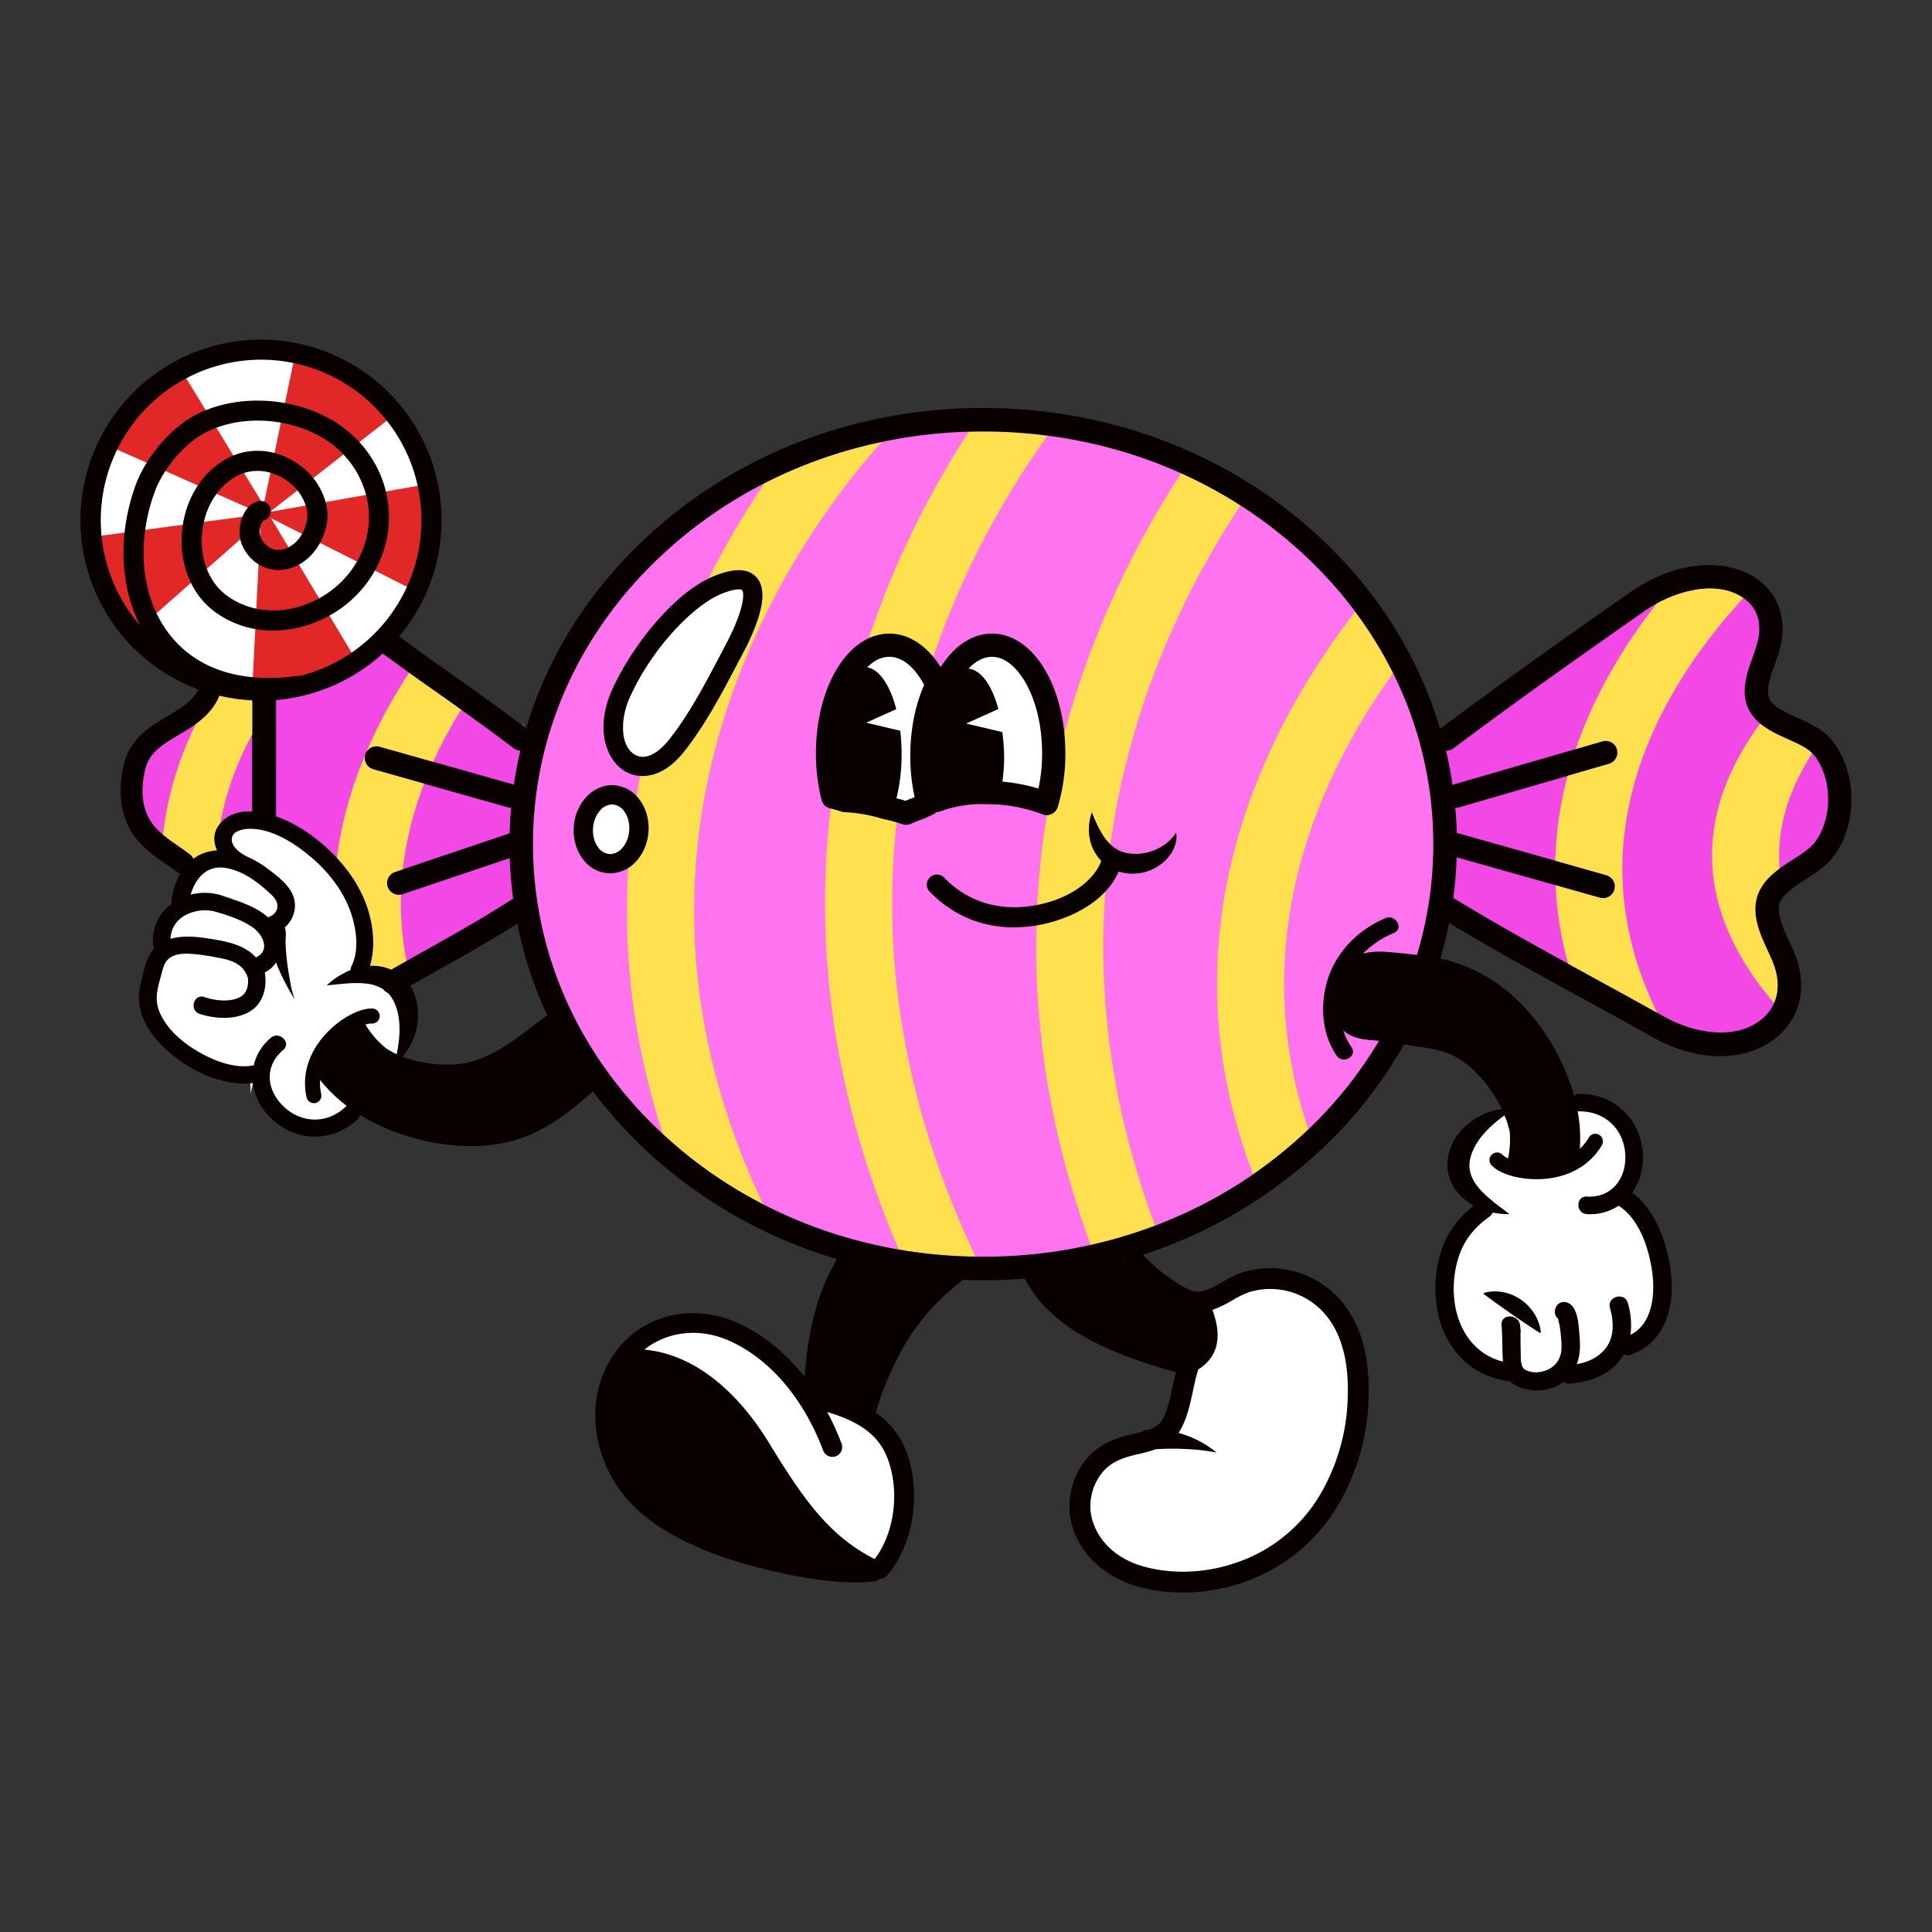 <svg id="Graphic_Element" data-name="Graphic Element" xmlns="http://www.w3.org/2000/svg"
     xmlns:xlink="http://www.w3.org/1999/xlink" viewBox="0 0 1200 1200">
    <rect x="0" y="0" width="1200" height="1200" fill="#333333" stroke="none"/>
    <defs>
        <clipPath id="clip-path">
            <path d="M808.57,343.29C755.73,294.74,685.44,268,610.64,268s-145.09,26.73-197.92,75.28c-52.67,48.38-81.67,112.66-81.67,181s29,132.62,81.67,181c52.83,48.54,123.13,75.28,197.92,75.28s145.09-26.74,197.93-75.28a260.68,260.68,0,0,0,48-58.82c-1-.1-2-.19-3.08-.26-7.16-.47-14.45-1.71-19.11-6.21a37.61,37.61,0,0,0,5.07,10.43c3.93,5.6-5.26,10.89-9.15,5.34-8.83-12.59-10.27-29.71-6.52-44.32,4.88-19,19-33.6,36.8-41.17,6.21-2.64,11.61,6.49,5.35,9.15a60.14,60.14,0,0,0-19.33,12.85,45.83,45.83,0,0,1,14.61-1c6.28.42,12.62,1.12,18.9,1.88a237.27,237.27,0,0,0,10.16-68.85C890.24,456,861.23,391.67,808.57,343.29Z"
                  style="fill:none"/>
        </clipPath>
        <clipPath id="clip-path-2">
            <path d="M1110.37,459.13c-11.83-5.29-28-12.53-26.8-31.7.44-6.81,2.7-13.11,4.88-19.2,1.17-3.25,2.27-6.32,3-9.34,3-11.7-.06-21.45-8.72-27.46-17.2-11.93-44.13-4-61.87,8.43-46.3,32.44-77.36,54.34-118.25,85a7.29,7.29,0,0,1-4.55,1.46q2.48,10.49,4,21.19l.34-.12,93.23-27.06a7.3,7.3,0,0,1,4.07,14L906.56,501.4a7.23,7.23,0,0,1-2,.29,5.67,5.67,0,0,1-.71-.06q.71,7.81.94,15.72l92.91,26.21a7.3,7.3,0,0,1-2,14.33,7.57,7.57,0,0,1-2-.27l-89-25.11c-.28,8.49-1,16.93-2.07,25.27,30.09,18.26,57.5,33.26,86.52,49.14,14.33,7.84,29.15,15.94,44.65,24.65,18.58,10.43,44.57,14.85,60.72,1.21,9.36-7.92,12-20,7.31-33.15-1.13-3.16-2.58-6.3-4.12-9.62-2.83-6.16-5.77-12.53-7-19.64-3.27-19.74,11.06-28.9,22.59-36.26,5.66-3.62,11-7,14.1-11.24,11.31-15.33,10.56-40.85-1.6-54.61C1122.62,464.61,1116.67,462,1110.37,459.13Z"
                  style="fill:none"/>
        </clipPath>
        <clipPath id="clip-path-3">
            <path d="M171.47,434.84c0,.07,0,.15,0,.22v71.82s0,.07,0,.11c.77.27,1.51.55,2.24.83,12.3,4.84,23.5,12.89,32.84,22.18,9.7,9.65,17.65,21.33,21.9,34.41,3.51,10.81,4.84,24.14,1.42,35.41A30,30,0,0,1,243,602.18c6.72-3.83,13.52-7.64,20.12-11.34,12.94-7.24,26.32-14.73,39.19-22.49,5.89-3.55,11.26-6.92,16.41-10.27-1.12-8.29-1.8-16.68-2.09-25.12L250,555.42a7,7,0,0,1-2.34.39,7.3,7.3,0,0,1-2.33-14.22l71.19-24c.14-5.33.47-10.63.94-15.9l-.2,0a7.19,7.19,0,0,1-2-.28l-83.47-23.59a7.3,7.3,0,1,1,4-14.05l83.37,23.56q1.57-10.62,4-21.05a7.19,7.19,0,0,1-4.09-1.47c-19.92-15.13-40.5-29.65-58.23-42.07-2.91-2.05-7.8-5.63-12.53-9.09-3.84-2.8-7.76-5.67-10.62-7.72A112.74,112.74,0,0,1,171.47,434.84Z"
                  style="fill:none"/>
        </clipPath>
        <clipPath id="clip-path-4">
            <path d="M120.09,533.29a25.71,25.71,0,0,1,3.14-2,28.08,28.08,0,0,1,11.49-3.17c-2.47-5.49-2.49-11.63,2.15-16.9,5.1-5.79,12.37-7.59,19.79-7.27V435.07a111.32,111.32,0,0,1-20.38-2.9,6.4,6.4,0,0,1-.4,1.11c-5.37,11.66-15.72,17.78-24.85,23.19-9.69,5.73-18,10.68-20.67,21-2,7.73-4,22.38,4,33.69,4.09,5.77,10.24,10,16.74,14.52,2.26,1.57,4.6,3.19,6.86,4.88A6.68,6.68,0,0,1,120.09,533.29Z"
                  style="fill:none"/>
        </clipPath>
    </defs>
    <path d="M808.57,343.29C755.73,294.74,685.44,268,610.64,268s-145.09,26.73-197.92,75.28c-52.67,48.38-81.67,112.66-81.67,181s29,132.62,81.67,181c52.83,48.54,123.13,75.28,197.92,75.28s145.09-26.74,197.93-75.28a260.68,260.68,0,0,0,48-58.82c-1-.1-2-.19-3.08-.26-7.16-.47-14.45-1.71-19.11-6.21a37.61,37.61,0,0,0,5.07,10.43c3.93,5.6-5.26,10.89-9.15,5.34-8.83-12.59-10.27-29.71-6.52-44.32,4.88-19,19-33.6,36.8-41.17,6.21-2.64,11.61,6.49,5.35,9.15a60.14,60.14,0,0,0-19.33,12.85,45.83,45.83,0,0,1,14.61-1c6.28.42,12.62,1.12,18.9,1.88a237.27,237.27,0,0,0,10.16-68.85C890.24,456,861.23,391.67,808.57,343.29Z"
          style="fill:#ff73ef;stroke:#ff73ef;stroke-miterlimit:10;stroke-width:4px"/>
    <g style="clip-path:url(#clip-path)">
        <path d="M463.09,409.2c36.54-88.33,92.1-142.65,92.66-143.19L526.81,236c-2.5,2.4-61.57,59.84-101.61,155.71-23.61,56.52-35.67,114.74-35.86,173.05-.23,72.81,18.16,145.7,54.66,216.64l37.1-19.09c-33.24-64.61-50.07-130.71-50-196.45C431.1,513.2,441.88,460.5,463.09,409.2Z"
              style="fill:#ffe150"/>
        <path d="M584.16,395.52c35.44-96.2,90.45-154.79,91-155.37l-15.11-14.39,15.09,14.41L645,211.35c-2.46,2.57-60.72,64.28-99.33,168-22.7,61-33.88,124-33.21,187.16.84,78.88,20.21,158.15,57.58,235.6L607.6,784c-34.52-71.54-52.5-144.49-53.43-216.84C553.43,509.3,563.51,451.55,584.16,395.52Z"
              style="fill:#ffe150"/>
        <path d="M715.3,422.58c35.44-96.2,90.45-154.79,91-155.37l-15.11-14.39L776.1,238.41c-2.46,2.57-60.71,64.28-99.33,168-22.7,61-33.87,124-33.2,187.16.83,78.88,20.21,158.15,57.58,235.6l37.58-18.13c-34.52-71.54-52.49-144.49-53.42-216.83C684.56,536.37,694.65,478.61,715.3,422.58Z"
              style="fill:#ffe150"/>
        <path d="M832.89,471.22c38.32-75.57,94.8-122.94,95.37-123.41L915,331.74l-13.29-16.09c-2.55,2.1-62.91,52.48-105.31,135.34-25.17,49.2-38.75,99.67-40.36,150-2,63,14.81,125.58,50,185.94l36-21c-31-53.22-45.95-108-44.36-162.79C799,559.15,810.81,514.77,832.89,471.22Z"
              style="fill:#ffe150"/>
    </g>
    <path d="M184.91,419.77a6.29,6.29,0,0,1,1.5,0A99.67,99.67,0,1,0,66.06,296.91a98.94,98.94,0,0,0,9.68,75.65A100.56,100.56,0,0,0,87,388.44c-12.55-24.66-13.84-56.5-2.8-87C90.52,284,105.81,266,121.37,257.79c24.84-13.16,60-11.73,85.46,3.46,28.17,16.8,41.22,49.7,31.73,80-6.84,21.85-24.37,39.34-46.9,46.8-20.6,6.8-41.75,3.92-58-7.92C119.55,369.91,111.8,352,112.9,332.32c1.14-20.4,11.4-38,27.44-47.17,15.41-8.76,34.74-6.21,49.25,6.52C198,299,205.7,313,202.8,326.42c-3.23,14.85-14,25.91-26.75,27.51-10.48,1.32-20.16-4.14-25.21-14.25-3.32-6.63-2.14-15,.5-20.28,2.22-4.49,5.59-7.36,9.48-8.09a6.26,6.26,0,0,1,2.68,12.22c-1.39,1.19-3.24,7-1.46,10.56,2.72,5.45,7.15,8.08,12.45,7.42,6.25-.78,13.65-6.58,16.07-17.75,1.75-8.05-3.32-17.5-9.23-22.68-10.43-9.15-24.1-11.14-34.8-5-12.33,7-20.23,20.84-21.13,37-.86,15.44,5,29.28,15.6,37,13,9.44,30,11.68,46.73,6.15,18.71-6.19,33.25-20.64,38.88-38.65,7.75-24.76-3-51.71-26.19-65.52-21.92-13.07-52-14.37-73.2-3.16-12.83,6.8-26,22.31-31.26,36.9-11.86,32.72-8,66.93,10.1,89.27C123.06,416,150.33,424.57,184.91,419.77Z"
          style="fill:#fff;stroke:#fff;stroke-miterlimit:10;stroke-width:4px"/>
    <path d="M164.56,318.18l20.84-99.64s45.66,14.36,58,38.1Z"
          style="fill:#e22727;stroke:#e22727;stroke-miterlimit:10;stroke-width:3.428px"/>
    <path d="M164.42,318.14,66.26,274.47s19.29-35.13,44.4-44.4Z"
          style="fill:#e22727;stroke:#e22727;stroke-miterlimit:10;stroke-width:3.428px"/>
    <path d="M162.42,321.09l-80.9,71.34S56.16,361.32,60,334.84Z"
          style="fill:#e22727;stroke:#e22727;stroke-miterlimit:10;stroke-width:3.428px"/>
    <path d="M164,317.94l56.27,93.92s-35.84,21.93-61.75,13.87Z"
          style="fill:#e22727;stroke:#e22727;stroke-miterlimit:10;stroke-width:3.476px"/>
    <path d="M167.72,319.64,268,302s7.91,43.1-9.52,63.41Z"
          style="fill:#e22727;stroke:#e22727;stroke-miterlimit:10;stroke-width:3.428px"/>
    <path d="M240.91,616.74A7.23,7.23,0,0,1,238,614.4a25.53,25.53,0,0,0-11.22-3.53c-7.63-.85-16,.53-23.78,1.14a44.63,44.63,0,0,1,10.55-7.58,41.31,41.31,0,0,1,4.17-2,5.76,5.76,0,0,1,.61-2.55c5.8-11.75,2.1-28.88-3.35-40.11-5.67-11.66-14.4-21.62-24.51-29.64-9.53-7.57-21.65-14.93-34.13-15.38-4.21-.16-12.35.85-12.44,6.52-.07,4.72,5.18,8.54,8.88,10.42l.17.1a67.67,67.67,0,0,1,14.32,8.49c4.93,3.78,10.67,8.22,13.71,13.77,4.38,8,1.83,16.68-4.19,22a6,6,0,0,1,.44,1.24c.64,2.82,0,5.49.11,8.22.11,3.24.34,6.52.69,9.82.49,4.65,1.22,9.34,2.16,14a41.83,41.83,0,0,0,1,5.34c.6,1.8,1.13,4.9,2.16,6.51A133.35,133.35,0,0,1,175,606.13q-1.66-3.54-3.12-7.16c-.14-.37-.29-.74-.44-1.12a18,18,0,0,1-7,6.16c1.43,8.47-.51,17.83-7.68,23.18C148,633.8,134,633.07,124,629.75c-6.6-2.21-3.75-12.68,2.88-10.46s15.77,3.38,22.23,0c4.41-2.34,5.36-7.31,4.85-12-.08-.19-.16-.38-.23-.59-2.68-7.76-9.76-10.24-17.22-11.65a158.28,158.28,0,0,0-16-2.46c-4.93-.41-10.91-.62-15.12,2.44-3.25,2.37-4,5.76-4.94,9.38-2.26,8.46-5,15.83-1.27,24.4,4.8,11.14,15.18,19.6,25.53,25.36,9.51,5.29,21.48,9.7,32.51,7.65l.34,0a31.31,31.31,0,0,1,10.7-17.21c5.27-4.42,12.9,3.14,7.6,7.59-11.56,9.71-10.64,24.27-.25,34.61,11.09,11,27.25,11.63,38.75.94a6.2,6.2,0,0,1,1-.78,93.6,93.6,0,0,1-16.58-16.11,30.41,30.41,0,0,0,.7,8.72,4.67,4.67,0,0,1-3.52,5.57,5.15,5.15,0,0,1-1,.11,4.66,4.66,0,0,1-4.53-3.63c-2.93-13,.76-26.34,10.38-37.66,8.9-10.48,22.07-18,30.66-17.47a4.65,4.65,0,1,1-.56,9.29,11.51,11.51,0,0,0-3.91.68,56.38,56.38,0,0,0,12.74,14.71,52.22,52.22,0,0,0,6.62,3.69c2.51-12.14,3.17-26-3.67-36A17.57,17.57,0,0,0,240.91,616.74Z"
          style="fill:#fff;stroke:#fff;stroke-miterlimit:10;stroke-width:4px"/>
    <path d="M127.76,582.65c11.73,1.81,23.74,3.69,31.2,12,9.25-4.2,4.3-14.18-1.81-18.52-6.71-4.78-15.86-7.77-23.73-10a25.51,25.51,0,0,0-18.21,2.27,16.91,16.91,0,0,0-9.29,14.67C112.71,581.11,120.62,581.55,127.76,582.65Z"
          style="fill:#fff;stroke:#fff;stroke-miterlimit:10;stroke-width:4px"/>
    <path d="M513.8,877a162.18,162.18,0,0,1,8.87,19.72,6.09,6.09,0,0,1-3.6,7.85,5.89,5.89,0,0,1-2.13.39,6.1,6.1,0,0,1-5.72-4,147.2,147.2,0,0,0-11.77-24.51h0c-12.22-20.32-28.23-35.37-46.31-43.53-18.61-8.39-38.77-6-52.91,5.43,13.6,1.23,26.82,6.38,39.48,15.41,13.74,9.81,26.72,24.31,37.54,41.94,21.08,34.37,37.25,58.23,66,72.72,12.27-16.14,15.71-41.79,8.08-62.26C545.51,890.41,532.62,882.74,513.8,877Z"
          style="fill:#fff;stroke:#fff;stroke-miterlimit:10;stroke-width:4px"/>
    <path d="M755.54,902.21a120.09,120.09,0,0,0-13.94-1.88q-6.29-.48-12.49-.53c-2.84,0-7.57.13-11.2.29a88.6,88.6,0,0,1-11,3.09l-1.4.32c-9.58,2.25-17,5.31-22.26,12.94a33.12,33.12,0,0,0-5.78,23.23c1.74,12.47,11.63,27.87,34.16,33.68,20.57,5.29,43.32,3.24,64-5.78a96.24,96.24,0,0,0,44.77-40.07,125.36,125.36,0,0,0,16.6-58.16c1-23.3-3.56-40.56-13.79-52.78a44.91,44.91,0,0,0-47.48-13.92,57.43,57.43,0,0,0-10.23,5,73.82,73.82,0,0,1-12.45,6c2.48,7.19,8.87,25.88-8.88,37a7.58,7.58,0,0,1-.23.94,82,82,0,0,0-2.13,8.29l-.33,1.5c-.26,1.15-.51,2.31-.76,3.49-1.64,7.64-3.5,16.29-7.85,23.73-.3.51-.62,1-.95,1.46a64.67,64.67,0,0,1,17.35,7.65A58.71,58.71,0,0,1,755.54,902.21Z"
          style="fill:#fff;stroke:#fff;stroke-miterlimit:10;stroke-width:4px"/>
    <path d="M118.43,555.72a34.27,34.27,0,0,1,20,.72c9.49,3.31,20.38,6.4,28,13.31,3-1,5.6-2.93,5.86-6.44.34-4.51-3.52-7.41-6.53-10.13-5.14-4.64-11-9-17.51-11.71a7,7,0,0,1-.88-.35,37,37,0,0,0-6.29-1.87C128.57,536.79,121.56,545.28,118.43,555.72Z"
          style="fill:#fff;stroke:#fff;stroke-miterlimit:10;stroke-width:4px"/>
    <path d="M552.34,408c-5.48,0-10.11,2.91-13.75,6.53,7.67,1.26,14.3,11.35,18.06,26L538,448.88l21.08,5a122.89,122.89,0,0,1,.86,14.64,113.39,113.39,0,0,1-3.16,27.29q2.85.72,5.61,1.58c1.88-.79,3.78-1.53,5.7-2.19a118.77,118.77,0,0,1-2.76-25.78c0-15.88,3-31.34,8.62-44C568,414.29,560.27,408,552.34,408Z"
          style="fill:#fff;stroke:#fff;stroke-miterlimit:10;stroke-width:4px"/>
    <path d="M912.89,721.7c-1.26,10.59,7,18.51,14.7,24.76,3.25,2.73,6.65,5,10,7.74a48.65,48.65,0,0,1-10.4-1,5.91,5.91,0,0,1-2.07,2.57c-9.68,7-16.32,15.22-19.61,26.79a64.84,64.84,0,0,0-1.82,27.32c2.63,17.31,13.09,31.82,29.9,35.88-.59-7.51-.26-15-.9-22.53s10.69-7.22,11.52,0l.33,2.94a5.45,5.45,0,0,1-.09,2c.08,3.59,0,7.18.14,10.77.13,3.3-.5,9.85,2.51,11.68,5.88,3.58,14.78,1.6,19.06-3.3s4-9.82,3.56-15.77a80.81,80.81,0,0,0-1-8.34c-.23-1.2-.69-2.45-.82-3.66q0-.25-.06-.45c-4.39-3.23-1.27-11.79,5.11-10.15,7.62,2,7.69,15.49,8.23,21.51s.26,11.69-1.75,16.88c6.45-1.09,12.69-3.78,17.06-8.77,6.42-7.37,6.08-17.21,3.56-26.1-2-7.16,9.1-10.19,11.11-3.07a47.74,47.74,0,0,1,1.6,19.77c13.57-6.75,15.35-24.76,13.58-38.52-1.84-14.3-7.83-33.35-20.75-41.54l-.19-.13a32,32,0,0,1-19.74,5.19c-7-.39-7-11.27,0-10.89,15.32.85,24.47-10.92,23.9-25.64-.61-15.89-12.39-27.3-28.24-27.29a5.83,5.83,0,0,1-1.36-.16,91.76,91.76,0,0,1,1.35,23.43,30.91,30.91,0,0,0,5.55-7,4.71,4.71,0,1,1,8.14,4.76c-6.8,11.62-18.77,19-33.72,20.72a58.84,58.84,0,0,1-6.77.39c-11.68,0-23-3.35-28-8.64a4.71,4.71,0,0,1,6.84-6.49,11.58,11.58,0,0,0,3.37,2.21,37.32,37.32,0,0,0-2.12-26.69C924.51,700.05,914.61,709.87,912.89,721.7ZM957,826.94c0,.32.18.87-.33.94a.45.45,0,0,1-.28-.06L951.89,825c-4.29-2.8-8.92-6-13.12-8.88-2.83-2-10.17-7.2-12.89-9.18l-4.26-3.13a.44.44,0,0,1,.15-.77l.44-.12C938.19,798.84,954.91,810.8,957,826.94Z"
          style="fill:#fff;stroke:#fff;stroke-miterlimit:10;stroke-width:4px"/>
    <path d="M622.58,454.7a131.21,131.21,0,0,1,1.16,14.71,121.41,121.41,0,0,1-1.07,16.09A109.92,109.92,0,0,1,645,489.78,104.37,104.37,0,0,0,647.27,468c0-16.73-3.65-32.35-10.29-44-3.42-6-10.69-16-20.87-16-5.9,0-10.8,3.36-14.56,7.36,7.82.64,14.65,10.46,18.6,25l-20,9Z"
          style="fill:#fff;stroke:#fff;stroke-miterlimit:10;stroke-width:4px"/>
    <path d="M380.34,499.67h-.18a10.25,10.25,0,0,0-7.73,4.06h0c-5.18,6.15-5.54,16.56-.78,22.73a9.44,9.44,0,0,0,7.19,4H379a10.25,10.25,0,0,0,7.74-4.06c5.18-6.15,5.54-16.56.78-22.73A9.46,9.46,0,0,0,380.34,499.67Z"
          style="fill:#fff;stroke:#fff;stroke-miterlimit:10;stroke-width:4px"/>
    <path d="M458.73,366.11c-1.92,0-5.36.56-11.21,3-16.59,7-42.19,32.79-56.3,64-5.89,13-6.39,29.88,3,35.58,5.93,3.61,13.93.13,21.41-9.33,12.27-15.51,22-33.88,31.31-51.65q2-3.81,4-7.61c5.89-11.09,9.73-21.27,10.52-27.91.48-3.94-.26-5.43-.58-5.67A4,4,0,0,0,458.73,366.11Z"
          style="fill:#fff;stroke:#fff;stroke-miterlimit:10;stroke-width:4px"/>
    <path d="M171.47,434.84c0,.07,0,.15,0,.22v71.82s0,.07,0,.11c.77.27,1.51.55,2.24.83,12.3,4.84,23.5,12.89,32.84,22.18,9.7,9.65,17.65,21.33,21.9,34.41,3.51,10.81,4.84,24.14,1.42,35.41A30,30,0,0,1,243,602.18c6.72-3.83,13.52-7.64,20.12-11.34,12.94-7.24,26.32-14.73,39.19-22.49,5.89-3.55,11.26-6.92,16.41-10.27-1.12-8.29-1.8-16.68-2.09-25.12L250,555.42a7,7,0,0,1-2.34.39,7.3,7.3,0,0,1-2.33-14.22l71.19-24c.14-5.33.47-10.63.94-15.9l-.2,0a7.19,7.19,0,0,1-2-.28l-83.47-23.59a7.3,7.3,0,1,1,4-14.05l83.37,23.56q1.57-10.62,4-21.05a7.19,7.19,0,0,1-4.09-1.47c-19.92-15.13-40.5-29.65-58.23-42.07-2.91-2.05-7.8-5.63-12.53-9.09-3.84-2.8-7.76-5.67-10.62-7.72A112.74,112.74,0,0,1,171.47,434.84Z"
          style="fill:#f249e6;stroke:#f249e6;stroke-miterlimit:10;stroke-width:4px"/>
    <path d="M120.09,533.29a25.71,25.71,0,0,1,3.14-2,28.08,28.08,0,0,1,11.49-3.17c-2.47-5.49-2.49-11.63,2.15-16.9,5.1-5.79,12.37-7.59,19.79-7.27V435.07a111.32,111.32,0,0,1-20.38-2.9,6.4,6.4,0,0,1-.4,1.11c-5.37,11.66-15.72,17.78-24.85,23.19-9.69,5.73-18,10.68-20.67,21-2,7.73-4,22.38,4,33.69,4.09,5.77,10.24,10,16.74,14.52,2.26,1.57,4.6,3.19,6.86,4.88A6.68,6.68,0,0,1,120.09,533.29Z"
          style="fill:#f249e6;stroke:#f249e6;stroke-miterlimit:10;stroke-width:4px"/>
    <path d="M1110.37,459.13c-11.83-5.29-28-12.53-26.8-31.7.44-6.81,2.7-13.11,4.88-19.2,1.17-3.25,2.27-6.32,3-9.34,3-11.7-.06-21.45-8.72-27.46-17.2-11.93-44.13-4-61.87,8.43-46.3,32.44-77.36,54.34-118.25,85a7.29,7.29,0,0,1-4.55,1.46q2.48,10.49,4,21.19l.34-.12,93.23-27.06a7.3,7.3,0,0,1,4.07,14L906.56,501.4a7.23,7.23,0,0,1-2,.29,5.67,5.67,0,0,1-.71-.06q.71,7.81.94,15.72l92.91,26.21a7.3,7.3,0,0,1-2,14.33,7.57,7.57,0,0,1-2-.27l-89-25.11c-.28,8.49-1,16.93-2.07,25.27,30.09,18.26,57.5,33.26,86.52,49.14,14.33,7.84,29.15,15.94,44.65,24.65,18.58,10.43,44.57,14.85,60.72,1.21,9.36-7.92,12-20,7.31-33.15-1.13-3.16-2.58-6.3-4.12-9.62-2.83-6.16-5.77-12.53-7-19.64-3.27-19.74,11.06-28.9,22.59-36.26,5.66-3.62,11-7,14.1-11.24,11.31-15.33,10.56-40.85-1.6-54.61C1122.62,464.61,1116.67,462,1110.37,459.13Z"
          style="fill:#f249e6;stroke:#f249e6;stroke-miterlimit:10;stroke-width:4px"/>
    <path d="M511.4,863.49v0h.06Z" style="fill:#ff73ef"/>
    <path d="M697.63,783.2c.16.27.32.54.5.8a5.86,5.86,0,0,1,0-.94Z" style="fill:#ff73ef"/>
    <path d="M700,529.86c-12.19-2.33-17.41-14.6-21.85-25.3a31.34,31.34,0,0,0-1.79,10.77A27.3,27.3,0,0,0,684,534.69c-3.86,11.31-19.31,24.78-44.64,28.17-20.61,2.75-38.92-3.39-52.93-17.76a6.26,6.26,0,1,0-9,8.74C591.71,568.47,609.61,576,629.72,576a85.16,85.16,0,0,0,11.27-.77c21.34-2.85,45.54-14.37,53.83-33.89a29.16,29.16,0,0,0,26-4.36c6.18-4.42,11-12.24,9.73-19.87C724.09,527.18,711.08,532,700,529.86Z"
          style="fill:#090100"/>
    <path d="M581.61,504.41a7.36,7.36,0,0,0,2.45-.44A74.81,74.81,0,0,1,613,499.49h.27a96.06,96.06,0,0,1,34.28,6.34,7.21,7.21,0,0,0,9.47-4.66,115.28,115.28,0,0,0,4.7-33.17c0-41.75-20-74.45-45.58-74.45-12.54,0-23.73,7.87-31.89,20.8-8.38-13.32-19.69-20.8-31.88-20.8-25.56,0-45.59,32.7-45.59,74.45a117.76,117.76,0,0,0,3.5,28.85,7.18,7.18,0,0,0,5.31,5.24c2.19.52,4.47,1.17,7,2a7.35,7.35,0,0,0,1.86.34,95.34,95.34,0,0,1,23.39,4.09l.67.17a97.39,97.39,0,0,1,12,3.24,7.23,7.23,0,0,0,5.36-.27,71.62,71.62,0,0,1,8.25-3.24,7.52,7.52,0,0,0,1.13-.48c1.39-.73,2.85-1.44,4.32-2.1A7.14,7.14,0,0,0,581.61,504.41Zm19.94-89.07c3.76-4,8.66-7.36,14.56-7.36,10.18,0,17.45,10.06,20.87,16,6.64,11.63,10.29,27.25,10.29,44A104.37,104.37,0,0,1,645,489.78a109.92,109.92,0,0,0-22.37-4.28,121.41,121.41,0,0,0,1.07-16.09,131.21,131.21,0,0,0-1.16-14.71l-22.45-5.31,20-9C616.2,425.8,609.37,416,601.55,415.34Zm-33.43,79.85c-1.92.66-3.82,1.4-5.7,2.19q-2.76-.86-5.61-1.58A113.39,113.39,0,0,0,560,468.51a122.89,122.89,0,0,0-.86-14.64l-21.08-5,18.62-8.39c-3.76-14.63-10.39-24.72-18.06-26,3.64-3.62,8.27-6.53,13.75-6.53,7.93,0,15.7,6.31,21.64,17.44-5.57,12.65-8.62,28.11-8.62,44A118.77,118.77,0,0,0,568.12,495.19Z"
          style="fill:#090100"/>
    <path d="M922.21,802.91l-.44.12a.44.44,0,0,0-.15.77l4.26,3.13c2.72,2,10.06,7.18,12.89,9.18,4.2,2.89,8.83,6.08,13.12,8.88l4.48,2.83a.45.45,0,0,0,.28.06c.51-.07.36-.62.33-.94C954.91,810.8,938.19,798.84,922.21,802.91Z"
          style="fill:#090100"/>
    <path d="M1116.33,445.8c-13-5.83-18.71-9.25-18.18-17.43.3-4.76,2.12-9.84,4-15.21,1.22-3.42,2.49-7,3.44-10.61,4.54-17.53-.89-33.65-14.53-43.12-9.42-6.53-22.13-9.44-35.8-8.17-14.33,1.32-29.13,7.08-42.78,16.64-44.84,31.41-77.35,54.33-118,84.8-13.31-45-39.2-86.31-76.06-120.17-55.54-51-129.34-79.13-207.81-79.13s-152.26,28.1-207.8,79.13c-36.77,33.78-62.63,74.94-76,119.86-19.8-15-40.1-29.33-57.63-41.62-2.79-1.95-7.62-5.49-12.29-8.9-3.13-2.3-6.32-4.63-9-6.56a112.14,112.14,0,1,0-124.71,32.92c-3.72,7.43-11.21,11.88-19.13,16.57-10.74,6.35-22.91,13.56-26.91,29.38-4.37,17.26-2.2,33.19,6.09,44.87,5.48,7.7,12.9,12.84,20.08,17.81,2.25,1.56,4.38,3,6.44,4.58a6.7,6.7,0,0,0,2.23,1.09,48.7,48.7,0,0,0-5.42,16.15,5.73,5.73,0,0,0,.15,2.6,28.37,28.37,0,0,0-11.69,25.2,5.56,5.56,0,0,0,.83,2.63,21.78,21.78,0,0,0-4,6.06c-2,4.46-2.82,9.55-4.08,14.25A35.52,35.52,0,0,0,86.8,625c2.51,14.52,14.06,26.26,25.72,34.32,12.69,8.77,28.88,15.17,44.53,13.37a37.3,37.3,0,0,0,11,21.62c15.34,15.23,38.17,15.61,54,.95a5.06,5.06,0,0,0,1.6-2.76c15.8,9.81,34.24,15.71,52.56,18.27,16.75,2.35,34.85,1.23,50.68-5,15.53-6.16,28.69-16.56,41.05-27.6a3.43,3.43,0,0,0,.33-.33,280.89,280.89,0,0,0,34.66,38.23,298.12,298.12,0,0,0,117,66c-13.59,22.45-18.35,48.53-20.14,73.15-11.82-15-25.94-26.46-41.5-33.48-28.54-12.88-60.22-4.92-77,19.35l-.08.12a.43.43,0,0,1,0,.07c-9.88,14.37-13.58,32.31-10.41,50.54a81.54,81.54,0,0,0,24.27,45.09c11.66,11,26.24,19.55,47.26,27.76,18.08,7.06,59.15,18.2,88.76,18.2a88.4,88.4,0,0,0,12-.74,6.1,6.1,0,0,0,3.16-1.44h.1a6.1,6.1,0,0,0,4.63-2.12c16.44-19.1,21.51-51.37,12.05-76.73A51.18,51.18,0,0,0,544,877.44a160.44,160.44,0,0,1,6.75-19.38c11.85-28.14,24.74-45.38,47.31-63.14q6.27.26,12.59.26,13.05,0,25.89-1c16.27,31.77,54.16,47,93.8,58.11-.4,1.61-.76,3.22-1.1,4.79l-.33,1.47c-.26,1.18-.52,2.38-.78,3.59-1.51,7-3.07,14.27-6.37,19.92-1.66,2.83-4.68,4.63-8.28,6l-.81,0a5.46,5.46,0,0,0-2.61.67,2.38,2.38,0,0,0-.56.53c-1.79.49-3.65.92-5.49,1.35l-1.44.33c-10.3,2.42-21.93,6.48-30,18.23a46,46,0,0,0-7.93,32.32c2.92,20.9,20.09,38.33,43.75,44.43a105.61,105.61,0,0,0,26.34,3.28,115.85,115.85,0,0,0,46.1-9.72A109.13,109.13,0,0,0,831.62,934,138.39,138.39,0,0,0,850,869.86c1.08-26.66-4.42-46.81-16.81-61.61a58,58,0,0,0-61.3-18,67.59,67.59,0,0,0-12.7,6.05c-6.83,3.86-12.74,7.2-18.55,5.46-4.93-1.48-10.14-5.17-14.74-8.43l-.21-.15a100.57,100.57,0,0,1-15.76-13.79,297.46,297.46,0,0,0,108.53-63.38,274.26,274.26,0,0,0,53.64-67.29l1.93.33c8,1.38,16.49,2,24.16,4.73,12.49,4.37,22.71,15.46,29.67,26.33a85.27,85.27,0,0,1,4.93,8.77,41.43,41.43,0,0,0-27,15.41c-8.79,11.2-9.52,27.08.78,37.74a35.72,35.72,0,0,0,8.77,6.76c-9.75,7.84-16.83,17.08-20.61,29.55a77,77,0,0,0-2.14,34.54c3.94,24.2,20.9,42.24,45.36,45.12a13.5,13.5,0,0,0,4,2.79c9.38,4.41,20.87,3.76,29.07-2.45a5.3,5.3,0,0,0,3.46,1c11.52-.58,23.23-4.52,30.88-13.55a32,32,0,0,0,3.24-4.61,5.05,5.05,0,0,0,4.21.28c21.11-7.07,27.32-29.53,25.16-49.79-1.92-18-8.93-39.61-24.19-50.91a37.45,37.45,0,0,0,6.66-23.18c-.83-21.76-17.24-38.19-39.13-38.18a5.1,5.1,0,0,0-3.53,1.29A137.11,137.11,0,0,0,957.9,639.3c-15.6-22.32-37-38.15-63.25-43.92q3.2-10.9,5.4-22.09c28.42,17.08,54.54,31.37,82.09,46.44,14.3,7.82,29.08,15.91,44.51,24.57C1040.56,652.11,1055,656,1068.4,656c13.58,0,26-4,35.54-12.09,14.07-11.89,18.42-30.3,11.63-49.23-1.34-3.76-3-7.34-4.59-10.81-2.55-5.52-5-10.74-5.81-15.91-1.08-6.54-.87-10.76,16-21.57,6.53-4.17,13.29-8.49,18-14.87,15.29-20.75,14.19-54.15-2.42-72.95C1131.47,452.56,1123.77,449.12,1116.33,445.8ZM732.92,888.55c4.35-7.44,6.21-16.09,7.85-23.73.25-1.18.5-2.34.76-3.49l.33-1.5a82,82,0,0,1,2.13-8.29,7.58,7.58,0,0,0,.23-.94c17.75-11.09,11.36-29.78,8.88-37a73.82,73.82,0,0,0,12.45-6,57.43,57.43,0,0,1,10.23-5,44.91,44.91,0,0,1,47.48,13.92C833.49,828.78,838,846,837.05,869.34a125.36,125.36,0,0,1-16.6,58.16,96.24,96.24,0,0,1-44.77,40.07c-20.72,9-43.47,11.07-64,5.78-22.53-5.81-32.42-21.21-34.16-33.68a33.12,33.12,0,0,1,5.78-23.23c5.23-7.63,12.68-10.69,22.26-12.94l1.4-.32a88.6,88.6,0,0,0,11-3.09c3.63-.16,8.36-.31,11.2-.29q6.2.06,12.49.53a120.09,120.09,0,0,1,13.94,1.88,58.71,58.71,0,0,0-6.22-4.55A64.67,64.67,0,0,0,732,890C732.3,889.54,732.62,889.06,732.92,888.55ZM248.33,413.65c4.73,3.46,9.62,7,12.53,9.09,17.73,12.42,38.31,26.94,58.23,42.07a7.19,7.19,0,0,0,4.09,1.47q-2.44,10.41-4,21.05l-83.37-23.56a7.3,7.3,0,1,0-4,14.05l83.47,23.59a7.19,7.19,0,0,0,2,.28l.2,0c-.47,5.27-.8,10.57-.94,15.9l-71.19,24a7.3,7.3,0,0,0,2.33,14.22,7,7,0,0,0,2.34-.39L316.61,533c.29,8.44,1,16.83,2.09,25.12-5.15,3.35-10.52,6.72-16.41,10.27-12.87,7.76-26.25,15.25-39.19,22.49-6.6,3.7-13.4,7.51-20.12,11.34a30,30,0,0,0-13.11-2.36c3.42-11.27,2.09-24.6-1.42-35.41-4.25-13.08-12.2-24.76-21.9-34.41-9.34-9.29-20.54-17.34-32.84-22.18-.73-.28-1.47-.56-2.24-.83,0,0,0-.08,0-.11V435.06c0-.07,0-.15,0-.22a112.74,112.74,0,0,0,66.24-28.91C240.57,408,244.49,410.85,248.33,413.65ZM106.06,395C88,372.68,84.1,338.47,96,305.75c5.28-14.59,18.43-30.1,31.26-36.9,21.18-11.21,51.28-9.91,73.2,3.16,23.17,13.81,33.94,40.76,26.19,65.52-5.63,18-20.17,32.46-38.88,38.65C171,381.71,154,379.47,141,370c-10.63-7.73-16.46-21.57-15.6-37,.9-16.14,8.8-30,21.13-37,10.7-6.1,24.37-4.11,34.8,5,5.91,5.18,11,14.63,9.23,22.68-2.42,11.17-9.82,17-16.07,17.75-5.3.66-9.73-2-12.45-7.42-1.78-3.56.07-9.37,1.46-10.56a6.26,6.26,0,0,0-2.68-12.22c-3.89.73-7.26,3.6-9.48,8.09-2.64,5.32-3.82,13.65-.5,20.28,5,10.11,14.73,15.57,25.21,14.25,12.77-1.6,23.52-12.66,26.75-27.51C205.7,313,198,299,189.59,291.67c-14.51-12.73-33.84-15.28-49.25-6.52-16,9.13-26.3,26.77-27.44,47.17-1.1,19.71,6.65,37.59,20.74,47.83,16.27,11.84,37.42,14.72,58,7.92,22.53-7.46,40.06-24.95,46.9-46.8,9.49-30.32-3.56-63.22-31.73-80-25.48-15.19-60.62-16.62-85.46-3.46C105.81,266,90.52,284,84.19,301.48c-11,30.46-9.75,62.3,2.8,87a100.56,100.56,0,0,1-11.25-15.88,99.71,99.71,0,0,1,86.31-149.2,100.27,100.27,0,0,1,26.3,3.53,99.71,99.71,0,0,1-1.94,192.86,6.29,6.29,0,0,0-1.5,0C150.33,424.57,123.06,416,106.06,395Zm5,130.69c-6.5-4.5-12.65-8.75-16.74-14.52-8-11.31-6-26-4-33.69,2.62-10.35,11-15.3,20.67-21,9.13-5.41,19.48-11.53,24.85-23.19a6.4,6.4,0,0,0,.4-1.11,111.32,111.32,0,0,0,20.38,2.9V504c-7.42-.32-14.69,1.48-19.79,7.27-4.64,5.27-4.62,11.41-2.15,16.9a28.08,28.08,0,0,0-11.49,3.17,25.71,25.71,0,0,0-3.14,2,6.68,6.68,0,0,0-2.13-2.7C115.7,528.9,113.36,527.28,111.1,525.71Zm30,13.54a37,37,0,0,1,6.29,1.87,7,7,0,0,0,.88.35c6.49,2.71,12.37,7.07,17.51,11.71,3,2.72,6.87,5.62,6.53,10.13-.26,3.51-2.85,5.45-5.86,6.44-7.64-6.91-18.53-10-28-13.31a34.27,34.27,0,0,0-20-.72C121.56,545.28,128.57,536.79,141.07,539.25Zm-25.86,29.2a25.51,25.51,0,0,1,18.21-2.27c7.87,2.21,17,5.2,23.73,10,6.11,4.34,11.06,14.32,1.81,18.52-7.46-8.34-19.47-10.22-31.2-12-7.14-1.1-15.05-1.54-21.84.47A16.91,16.91,0,0,1,115.21,568.45Zm131.17,86.36a52.22,52.22,0,0,1-6.62-3.69A56.38,56.38,0,0,1,227,636.41a11.51,11.51,0,0,1,3.91-.68,4.65,4.65,0,1,0,.56-9.29c-8.59-.51-21.76,7-30.66,17.47-9.62,11.32-13.31,24.7-10.38,37.66A4.66,4.66,0,0,0,195,685.2a5.15,5.15,0,0,0,1-.11,4.67,4.67,0,0,0,3.52-5.57,30.41,30.41,0,0,1-.7-8.72,93.6,93.6,0,0,0,16.58,16.11,6.2,6.2,0,0,0-1,.78c-11.5,10.69-27.66,10.09-38.75-.94-10.39-10.34-11.31-24.9.25-34.61,5.3-4.45-2.33-12-7.6-7.59a31.31,31.31,0,0,0-10.7,17.21l-.34,0c-11,2.05-23-2.36-32.51-7.65C114.36,648.4,104,639.94,99.18,628.8c-3.7-8.57-1-15.94,1.27-24.4,1-3.62,1.69-7,4.94-9.38,4.21-3.06,10.19-2.85,15.12-2.44a158.28,158.28,0,0,1,16,2.46c7.46,1.41,14.54,3.89,17.22,11.65.07.21.15.4.23.59.51,4.67-.44,9.64-4.85,12-6.46,3.41-15.62,2.23-22.23,0s-9.48,8.25-2.88,10.46c10,3.32,23.92,4,32.78-2.56,7.17-5.35,9.11-14.71,7.68-23.18a18,18,0,0,0,7-6.16c.15.38.3.75.44,1.12q1.46,3.62,3.12,7.16a133.35,133.35,0,0,0,8.36,15.12c-1-1.61-1.56-4.71-2.16-6.51a41.83,41.83,0,0,1-1-5.34c-.94-4.7-1.67-9.39-2.16-14-.35-3.3-.58-6.58-.69-9.82-.1-2.73.53-5.4-.11-8.22a6,6,0,0,0-.44-1.24c6-5.31,8.57-14,4.19-22-3-5.55-8.78-10-13.71-13.77A67.67,67.67,0,0,0,153,531.83l-.17-.1c-3.7-1.88-8.95-5.7-8.88-10.42.09-5.67,8.23-6.68,12.44-6.52,12.48.45,24.6,7.81,34.13,15.38,10.11,8,18.84,18,24.51,29.64,5.45,11.23,9.15,28.36,3.35,40.11a5.76,5.76,0,0,0-.61,2.55,41.31,41.31,0,0,0-4.17,2A44.63,44.63,0,0,0,203,612c7.82-.61,16.15-2,23.78-1.14A25.53,25.53,0,0,1,238,614.4a7.23,7.23,0,0,0,2.91,2.34,17.57,17.57,0,0,1,1.8,2.1C249.55,628.83,248.89,642.67,246.38,654.81Zm33,6.43A80,80,0,0,1,250,656.35a40.19,40.19,0,0,0,9.3-31.58,32,32,0,0,0-4.51-12.49c5.17-2.93,10.37-5.85,15.46-8.69,13-7.3,26.52-14.85,39.59-22.73,4-2.44,7.84-4.79,11.5-7.11a252.07,252.07,0,0,0,18.54,56.82C321.55,644.15,303.5,661,279.38,661.24Zm232,202.25.06,0h-.06Zm40,42.63c7.63,20.47,4.19,46.12-8.08,62.26-28.79-14.49-45-38.35-66-72.72-10.82-17.63-23.8-32.13-37.54-41.94-12.66-9-25.88-14.18-39.48-15.41,14.14-11.39,34.3-13.82,52.91-5.43,18.08,8.16,34.09,23.21,46.31,43.53h0a147.2,147.2,0,0,1,11.77,24.51,6.1,6.1,0,0,0,5.72,4,5.89,5.89,0,0,0,2.13-.39,6.09,6.09,0,0,0,3.6-7.85A162.18,162.18,0,0,0,513.8,877C532.62,882.74,545.51,890.41,551.37,906.12ZM697.63,783.2l.45-.14a5.86,5.86,0,0,0,0,.94C698,783.74,697.79,783.47,697.63,783.2ZM880.08,593.14c-6.28-.76-12.62-1.46-18.9-1.88a45.83,45.83,0,0,0-14.61,1,60.14,60.14,0,0,1,19.33-12.85c6.26-2.66.86-11.79-5.35-9.15-17.82,7.57-31.92,22.18-36.8,41.17-3.75,14.61-2.31,31.73,6.52,44.32,3.89,5.55,13.08.26,9.15-5.34A37.61,37.61,0,0,1,834.35,640c4.66,4.5,11.95,5.74,19.11,6.21,1,.07,2,.16,3.08.26a260.68,260.68,0,0,1-48,58.82c-52.84,48.54-123.13,75.28-197.93,75.28S465.55,753.84,412.72,705.3c-52.67-48.39-81.67-112.67-81.67-181s29-132.62,81.67-181C465.55,294.74,535.85,268,610.64,268s145.09,26.73,197.93,75.28c52.66,48.38,81.67,112.66,81.67,181A237.27,237.27,0,0,1,880.08,593.14ZM937.72,703a57,57,0,0,1-1.06,16.51,11.58,11.58,0,0,1-3.37-2.21,4.71,4.71,0,0,0-6.84,6.49c5,5.29,16.34,8.64,28,8.64a58.84,58.84,0,0,0,6.77-.39c15-1.74,26.92-9.1,33.72-20.72a4.71,4.71,0,1,0-8.14-4.76,30.91,30.91,0,0,1-5.55,7,91.76,91.76,0,0,0-1.35-23.43,5.83,5.83,0,0,0,1.36.16c15.85,0,27.63,11.4,28.24,27.29.57,14.72-8.58,26.49-23.9,25.64-7-.38-7,10.5,0,10.89a32,32,0,0,0,19.74-5.19l.19.13c12.92,8.19,18.91,27.24,20.75,41.54,1.77,13.76,0,31.77-13.58,38.52a47.74,47.74,0,0,0-1.6-19.77c-2-7.12-13.13-4.09-11.11,3.07,2.52,8.89,2.86,18.73-3.56,26.1-4.37,5-10.61,7.68-17.06,8.77,2-5.19,2.29-10.89,1.75-16.88s-.61-19.56-8.23-21.51c-6.38-1.64-9.5,6.92-5.11,10.15q0,.19.06.45c.13,1.21.59,2.46.82,3.66a80.81,80.81,0,0,1,1,8.34c.48,6,.65,11-3.56,15.77s-13.18,6.88-19.06,3.3c-3-1.83-2.38-8.38-2.51-11.68-.13-3.59-.06-7.18-.14-10.77a5.45,5.45,0,0,0,.09-2l-.33-2.94c-.83-7.22-12.16-7.47-11.52,0s.31,15,.9,22.53c-16.81-4.06-27.27-18.57-29.9-35.88a64.84,64.84,0,0,1,1.82-27.32c3.29-11.57,9.93-19.83,19.61-26.79a5.91,5.91,0,0,0,2.07-2.57,48.65,48.65,0,0,0,10.4,1c-3.34-2.73-6.74-5-10-7.74-7.73-6.25-16-14.17-14.7-24.76,1.72-11.83,11.62-21.65,21.65-28.85A56.62,56.62,0,0,1,937.72,703Zm189.73-180.16c-3.1,4.2-8.44,7.62-14.1,11.24-11.53,7.36-25.86,16.52-22.59,36.26,1.18,7.11,4.12,13.48,7,19.64,1.54,3.32,3,6.46,4.12,9.62,4.71,13.15,2.05,25.23-7.31,33.15-16.15,13.64-42.14,9.22-60.72-1.21-15.5-8.71-30.32-16.81-44.65-24.65-29-15.88-56.43-30.88-86.52-49.14,1.11-8.34,1.79-16.78,2.07-25.27l89,25.11a7.57,7.57,0,0,0,2,.27,7.3,7.3,0,0,0,2-14.33l-92.91-26.21q-.22-7.9-.94-15.72a5.67,5.67,0,0,0,.71.06,7.23,7.23,0,0,0,2-.29l93.23-27.06a7.3,7.3,0,0,0-4.07-14l-93.23,27.06-.34.12q-1.57-10.69-4-21.19a7.29,7.29,0,0,0,4.55-1.46c40.89-30.64,72-52.54,118.25-85,17.74-12.43,44.67-20.36,61.87-8.43,8.66,6,11.75,15.76,8.72,27.46-.78,3-1.88,6.09-3,9.34-2.18,6.09-4.44,12.39-4.88,19.2-1.23,19.17,15,26.41,26.8,31.7,6.3,2.82,12.25,5.48,15.48,9.13C1138,482,1138.76,507.54,1127.45,522.87Z"
          style="fill:#090100"/>
    <path d="M468.08,356.94c-5.4-4.07-13.64-3.7-25.19,1.14-24.74,10.37-50.71,43.85-62.58,70.08-10.73,23.71-4.28,43.47,7.64,50.73A21.55,21.55,0,0,0,399.18,482c7.79,0,17-4.07,25.8-15.25,12.95-16.38,22.9-35.25,32.52-53.5,1.33-2.52,2.66-5,4-7.57,3.86-7.26,10.52-21.08,11.84-32.11C474.26,365.87,472.5,360.27,468.08,356.94Zm-6.63,15.23c-.79,6.64-4.63,16.82-10.52,27.91q-2,3.8-4,7.61c-9.36,17.77-19,36.14-31.31,51.65-7.48,9.46-15.48,12.94-21.41,9.33-9.35-5.7-8.85-22.56-3-35.58,14.11-31.18,39.71-57,56.3-64,5.85-2.45,9.29-3,11.21-3a4,4,0,0,1,2.14.39C461.19,366.74,461.93,368.23,461.45,372.17Z"
          style="fill:#090100"/>
    <path d="M380.59,487.7c-6.43-.17-12.75,2.89-17.32,8.31-8.85,10.51-9.33,27.1-1.1,37.77a21.17,21.17,0,0,0,16.42,8.66H379a22.3,22.3,0,0,0,16.9-8.32c8.85-10.51,9.33-27.1,1.09-37.77A21.15,21.15,0,0,0,380.59,487.7Zm6.16,38.71a10.25,10.25,0,0,1-7.74,4.06h-.17a9.44,9.44,0,0,1-7.19-4c-4.76-6.17-4.4-16.58.78-22.73h0a10.25,10.25,0,0,1,7.73-4.06h.18a9.46,9.46,0,0,1,7.19,4C392.29,509.85,391.93,520.26,386.75,526.41Z"
          style="fill:#090100"/>
    <g style="clip-path:url(#clip-path-2)">
        <path d="M1042.49,424.65c38-62.66,94.34-102.08,94.9-102.47L1124,309l-13.34-13.25c-2.54,1.75-62.72,43.68-104.8,112.4-25,40.79-38.38,82.58-39.8,124.21-1.77,52.11,15.28,103.76,50.7,153.51l36-17.54c-31.23-43.87-46.36-89.09-45-134.4C1008.9,497.51,1020.58,460.76,1042.49,424.65Z"
              style="fill:#ffe150"/>
        <path d="M1140.42,448.1c38.32-44.91,94.8-73.05,95.37-73.33l-13.31-9.55-13.28-9.57c-2.55,1.26-62.92,31.19-105.31,80.43-25.17,29.24-38.75,59.22-40.36,89.13-2,37.45,14.8,74.63,50,110.49l36-12.49c-31-31.62-46-64.17-44.36-96.73C1106.49,500.35,1118.34,474,1140.42,448.1Z"
              style="fill:#ffe150"/>
    </g>
    <g style="clip-path:url(#clip-path-3)">
        <path d="M280.43,450.83c36.13-63.77,91.23-104.87,91.78-105.28l-13.75-12.82-13.74-12.84c-2.49,1.83-61.38,45.55-101.38,115.49-23.74,41.53-35.87,83.7-36,125.35-.2,52.15,18.4,103.26,55.29,151.92L298,694c-32.54-42.91-49-87.65-49-133C249,524.67,259.61,487.58,280.43,450.83Z"
              style="fill:#ffe150"/>
    </g>
    <g style="clip-path:url(#clip-path-4)">
        <path d="M190.49,409.64c43.3-46.53,96.35-69.56,96.88-69.78l-7.9-14-7.88-14c-2.39,1-59,25.46-106.83,76.41-28.37,30.25-47.72,63.59-57.49,99.1C95,531.92,97.9,579.61,115.79,629.21l32.3-8.14c-15.77-43.74-18.44-85.53-7.93-124.22C148.6,465.8,165.53,436.46,190.49,409.64Z"
              style="fill:#ffe150"/>
    </g>
</svg>